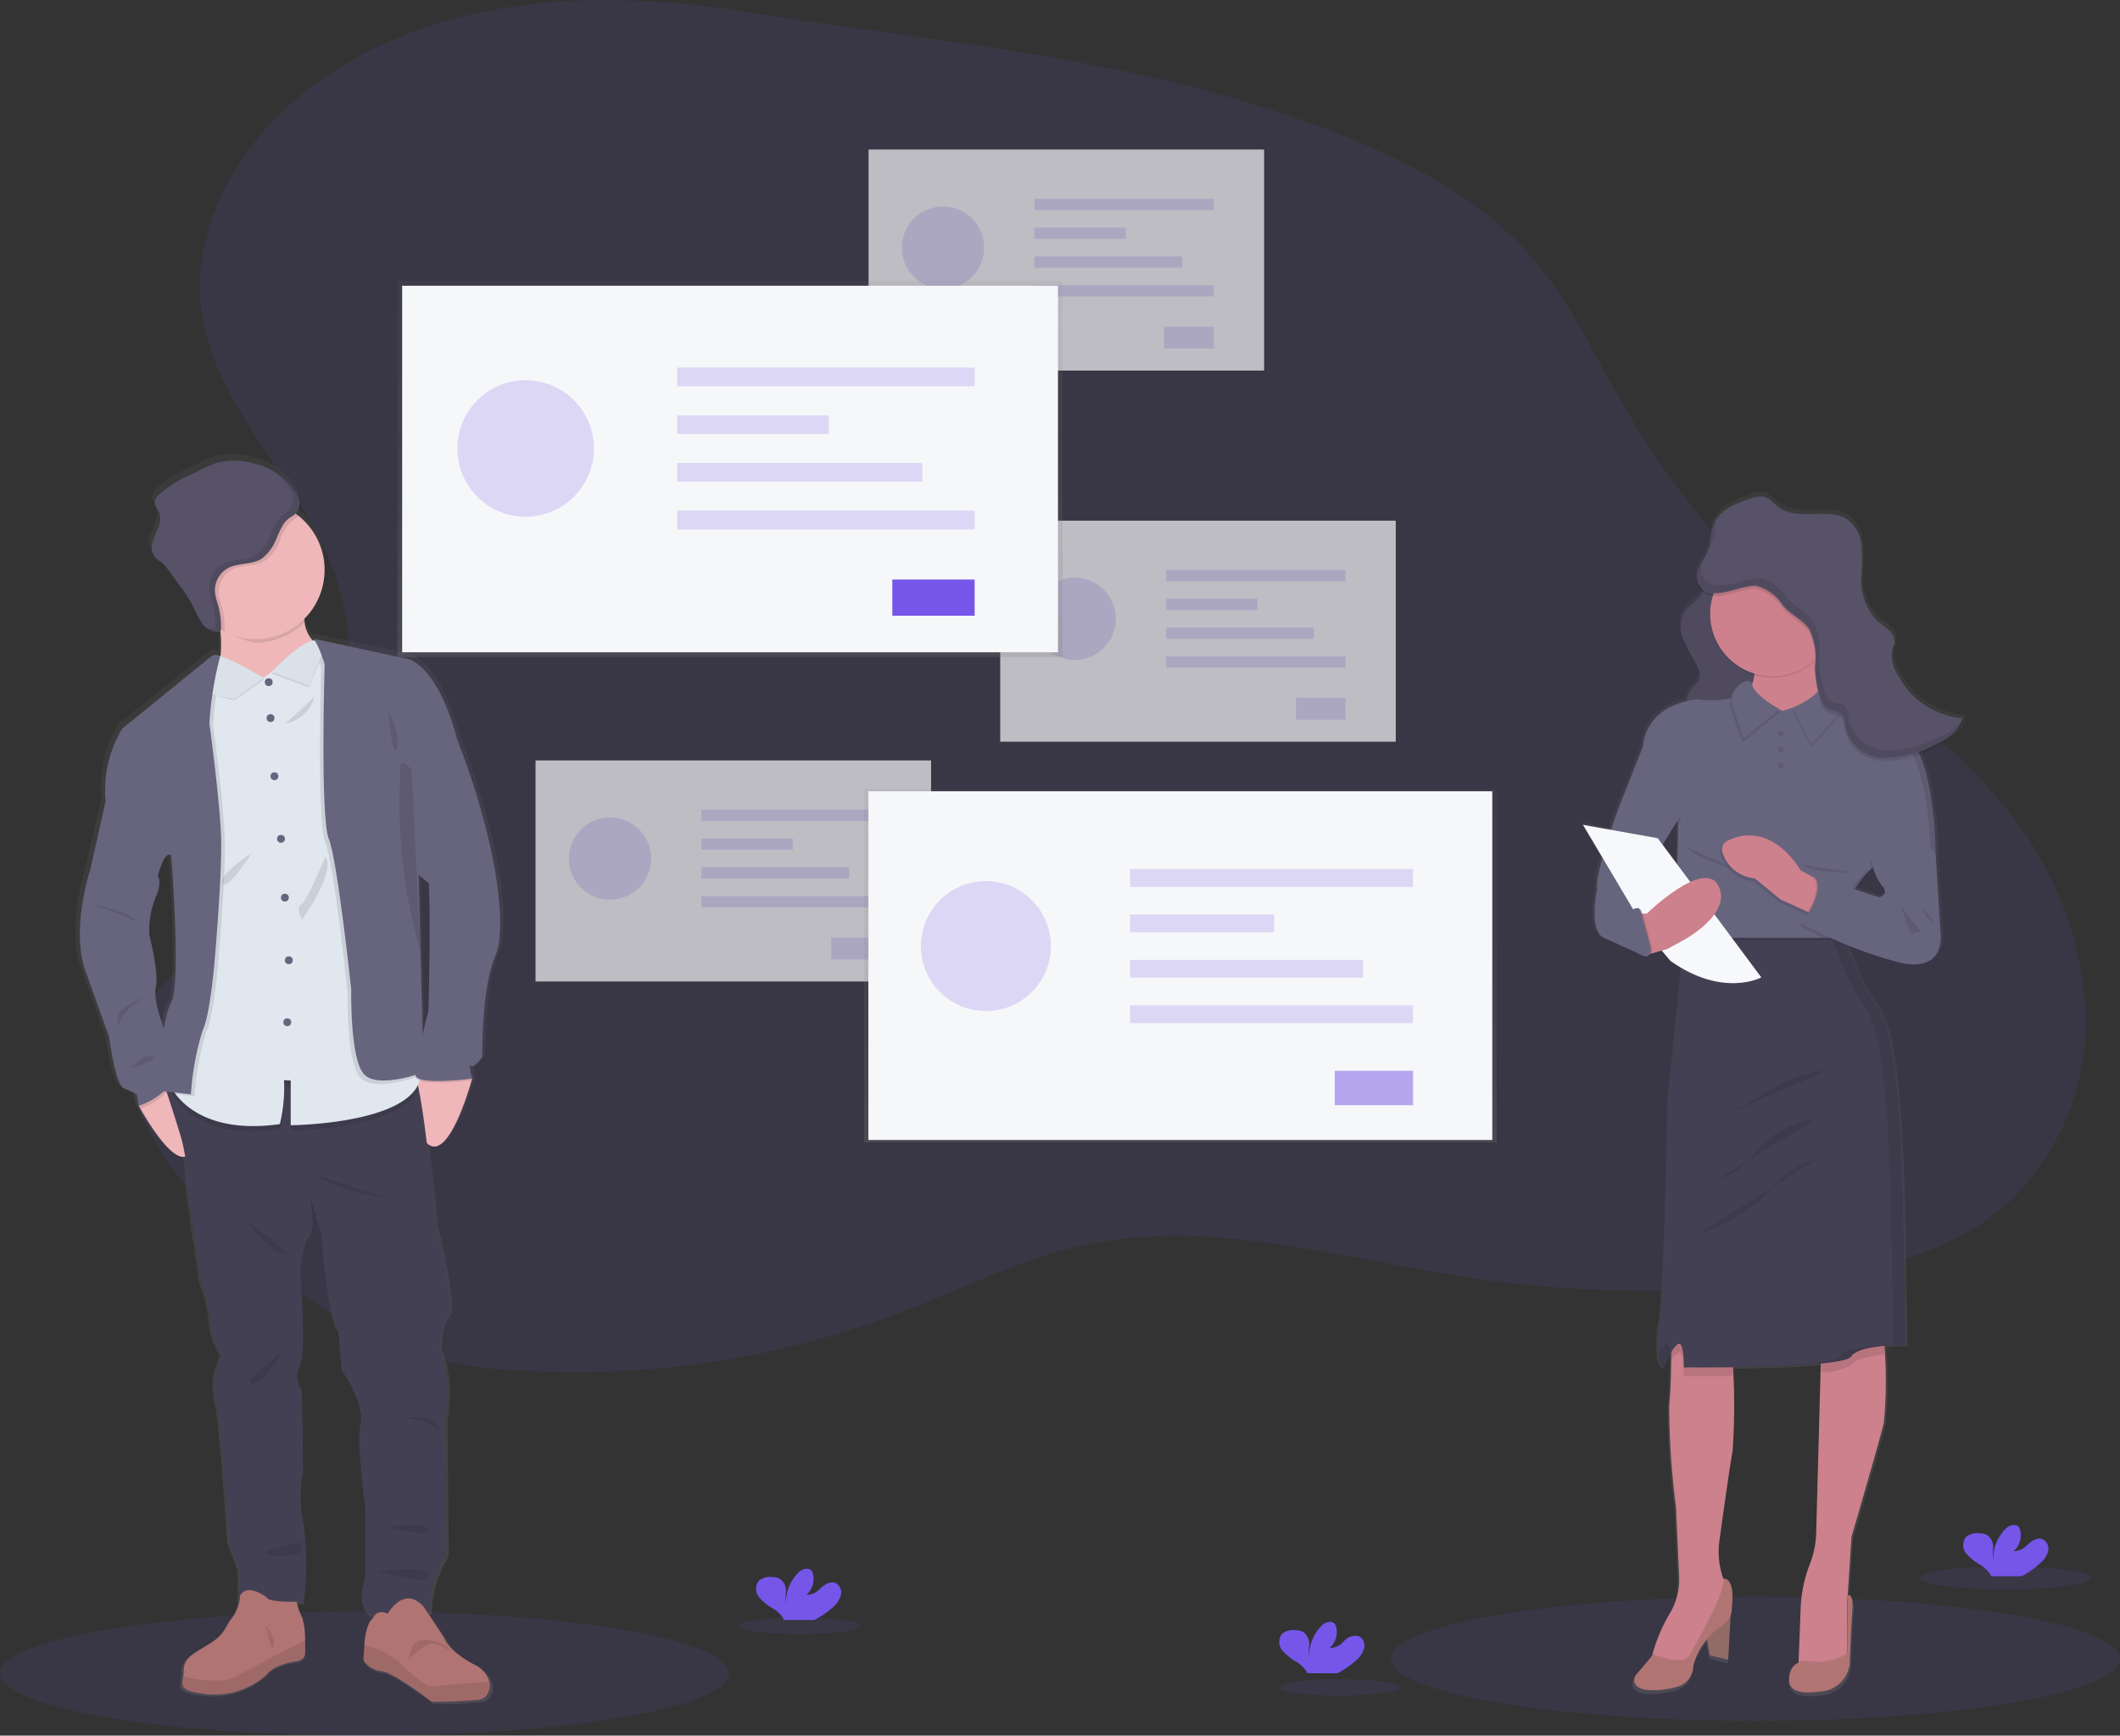 <svg xmlns="http://www.w3.org/2000/svg" xmlns:xlink="http://www.w3.org/1999/xlink" width="157.393" height="128.844" viewBox="0 0 157.393 128.844"><rect x="0" y="0" width="157.393" height="128.844" fill="#333333" stroke="none"/><defs><style>.a,.e{fill:#7556e8;}.a,.h,.n{opacity:0.1;}.b{opacity:0.7;}.c{fill:#f6f7f9;}.d{opacity:0.2;}.f{fill:url(#a);}.g{opacity:0.5;}.i{fill:url(#c);}.j{fill:url(#d);}.k{fill:#efb7b9;}.l{fill:#444053;}.m{fill:#b07473;}.o{fill:#e1e7ef;}.p{fill:#67647e;}.q{fill:#585268;}.r{opacity:0.03;}.s{fill:url(#e);}.t{fill:#a27772;}.u{fill:#cc818c;}.v{fill:#f6f8fb;}</style><linearGradient id="a" x1="0.5" y1="1" x2="0.5" gradientUnits="objectBoundingBox"><stop offset="0" stop-color="gray" stop-opacity="0.251"/><stop offset="0.54" stop-color="gray" stop-opacity="0.122"/><stop offset="1" stop-color="gray" stop-opacity="0.102"/></linearGradient><linearGradient id="c" x1="0.5" y1="1.228" x2="0.5" y2="0.201" xlink:href="#a"/><linearGradient id="d" x1="0.5" y1="1" x2="0.5" y2="0" xlink:href="#a"/><linearGradient id="e" x1="0.5" y1="1" x2="0.5" y2="0" xlink:href="#a"/></defs><g transform="translate(0 -0.017)"><ellipse class="a" cx="27.066" cy="4.612" rx="27.066" ry="4.612" transform="translate(0 119.637)"/><ellipse class="a" cx="27.066" cy="4.612" rx="27.066" ry="4.612" transform="translate(103.261 118.545)"/><path class="a" d="M184.016,31.165c-7.074.378-14.222,2.445-19.741,6.888-4.843,3.9-8.335,10.031-7.483,16.192,1.006,7.272,7.494,12.563,9.9,19.5,1.549,4.46,1.307,9.381.294,13.994a19.534,19.534,0,0,1-3.582,8.3c-3.471,4.238-9.735,6.284-11.44,11.489-1.855,5.661,2.819,11.212,7.209,15.238,3.5,3.213,7.176,6.41,11.592,8.171a32.045,32.045,0,0,0,10.208,1.936,68.081,68.081,0,0,0,28.142-4.5c4.292-1.665,8.444-3.777,12.936-4.781,9.573-2.141,19.423.946,29.125,2.391a87.109,87.109,0,0,0,25.093.074c5.238-.747,10.649-2.1,14.594-5.621a18.549,18.549,0,0,0,5.776-14.485,25.87,25.87,0,0,0-5.819-14.748c-4.306-5.442-10.245-9.315-15.412-13.953a66.64,66.64,0,0,1-13.259-16.39c-2.03-3.537-3.757-7.291-6.387-10.405-4.1-4.853-10.05-7.74-15.994-9.97-13.711-5.136-27.933-6.182-42.229-8.452A64.592,64.592,0,0,0,184.016,31.165Z" transform="translate(-141.816 -31.08)"/><g class="b" transform="translate(39.759 11.117)"><rect class="c" width="29.367" height="16.41" transform="translate(0 45.352)"/><g class="d" transform="translate(2.471 49.58)"><circle class="e" cx="3.057" cy="3.057" r="3.057"/></g><g class="d" transform="translate(12.313 49.014)"><rect class="e" width="13.321" height="0.838"/></g><g class="d" transform="translate(12.313 51.15)"><rect class="e" width="6.786" height="0.838" transform="translate(0 0)"/></g><g class="d" transform="translate(12.313 53.286)"><rect class="e" width="10.976" height="0.838" transform="translate(0 0)"/></g><g class="d" transform="translate(12.313 55.422)"><rect class="e" width="13.321" height="0.838" transform="translate(0 0)"/></g><g class="d" transform="translate(21.95 58.506)"><rect class="e" width="3.686" height="1.619"/></g><rect class="c" width="29.367" height="16.41" transform="translate(24.724)"/><g class="d" transform="translate(27.197 4.228)"><circle class="e" cx="3.057" cy="3.057" r="3.057"/></g><g class="d" transform="translate(37.039 3.662)"><rect class="e" width="13.321" height="0.838"/></g><g class="d" transform="translate(37.039 5.798)"><rect class="e" width="6.786" height="0.838"/></g><g class="d" transform="translate(37.039 7.934)"><rect class="e" width="10.976" height="0.838"/></g><g class="d" transform="translate(37.039 10.071)"><rect class="e" width="13.321" height="0.838"/></g><g class="d" transform="translate(46.673 13.153)"><rect class="e" width="3.686" height="1.619"/></g><rect class="c" width="29.367" height="16.41" transform="translate(34.498 27.552)"/><g class="d" transform="translate(36.97 31.781)"><circle class="e" cx="3.057" cy="3.057" r="3.057"/></g><g class="d" transform="translate(46.813 31.215)"><rect class="e" width="13.321" height="0.838"/></g><g class="d" transform="translate(46.813 33.351)"><rect class="e" width="6.786" height="0.838"/></g><g class="d" transform="translate(46.813 35.487)"><rect class="e" width="10.976" height="0.838"/></g><g class="d" transform="translate(46.813 37.623)"><rect class="e" width="13.321" height="0.838"/></g><g class="d" transform="translate(56.448 40.707)"><rect class="e" width="3.686" height="1.619" transform="translate(0 0)"/></g></g><rect class="f" width="49.382" height="27.903" transform="translate(29.508 20.884)"/><rect class="c" width="48.688" height="27.209" transform="translate(29.857 21.23)"/><g class="d" transform="translate(33.954 28.241)"><circle class="e" cx="5.069" cy="5.069" r="5.069"/></g><g class="d" transform="translate(50.275 27.302)"><rect class="e" width="22.086" height="1.389"/></g><g class="d" transform="translate(50.275 30.845)"><rect class="e" width="11.251" height="1.389"/></g><g class="d" transform="translate(50.275 34.386)"><rect class="e" width="18.197" height="1.389"/></g><g class="d" transform="translate(50.275 37.928)"><rect class="e" width="22.086" height="1.389"/></g><rect class="e" width="6.111" height="2.685" transform="translate(66.249 43.04)"/><rect class="f" width="46.969" height="26.246" transform="translate(64.146 58.578)"/><rect class="c" width="46.32" height="25.885" transform="translate(64.471 58.758)"/><g class="d" transform="translate(68.369 65.428)"><circle class="e" cx="4.823" cy="4.823" r="4.823"/></g><g class="d" transform="translate(83.895 64.534)"><rect class="e" width="21.012" height="1.321"/></g><g class="d" transform="translate(83.895 67.905)"><rect class="e" width="10.703" height="1.321"/></g><g class="d" transform="translate(83.895 71.275)"><rect class="e" width="17.311" height="1.321"/></g><g class="d" transform="translate(83.895 74.644)"><rect class="e" width="21.012" height="1.321"/></g><g class="g" transform="translate(99.092 79.507)"><rect class="e" width="5.815" height="2.554"/></g><g class="h" transform="translate(12.743 44.289)"><path class="i" d="M171.13,318.987l.114.025A.154.154,0,0,0,171.13,318.987Z" transform="translate(-171.13 -318.985)"/></g><path class="j" d="M155.572,278.67a55.391,55.391,0,0,0-2.413-7.606h0c-.037-.154-.077-.317-.123-.474-1.472-5.058-3.508-5.505-3.508-5.505l-7.294-1.555a.544.544,0,0,1,.154.145l-.115.018a2.856,2.856,0,0,1-.64-1.384c-.014-.075-.026-.154-.035-.234a5.129,5.129,0,0,0-.418-7.714c-.075-.06-.154-.117-.234-.174a1.164,1.164,0,0,0,.1-1.384,4.811,4.811,0,0,0-3.11-2.318,5.268,5.268,0,0,0-3.017-.065,11.041,11.041,0,0,0-1.579.732,9.024,9.024,0,0,0-2.768,1.662.813.813,0,0,0-.277.667,1.8,1.8,0,0,0,.275.486,1.479,1.479,0,0,1,.014,1.215c-.14.4-.352.769-.452,1.169a1.22,1.22,0,0,0,.245,1.172,5.293,5.293,0,0,0,.461.323,2.347,2.347,0,0,1,.435.487l.864,1.167a11.925,11.925,0,0,1,1.076,1.644,7.843,7.843,0,0,0,.669,1.255,1.971,1.971,0,0,0,.288.308c-.028-.011-.057-.02-.085-.032a1.309,1.309,0,0,0,.966.371h.043a.263.263,0,0,0,.177-.072v.154c.015.561.014,1.158-.026,1.718l-.068-.034a.586.586,0,0,0-.629.066l-6.719,5.382a8.856,8.856,0,0,0-1.256,5.444l-1.176,5.17s-1.472,4.387-.34,7.52,1.788,4.921,1.788,4.921.452,3.559,1.132,3.845.973.449.973.449l.135.85h0s.045.082.125.223c.5.86,2.327,3.9,3.392,3.572a13.814,13.814,0,0,1,.174,2.493l1.052,7.074a10.432,10.432,0,0,1,.691,2.931,5.571,5.571,0,0,0,.86,2.441,4.666,4.666,0,0,0-.452,3.289c.431,1.881.973,10.563.973,10.563l.792,2.1-.023,2.461a2.359,2.359,0,0,1-.486,1.092c-.511.554-.477,1.193-1.692,1.948s-2,1.04-2,2.047a2.657,2.657,0,0,1-.037.415c-.114.737-.334,1.133,1.922,1.349a5.94,5.94,0,0,0,4.414-1.478s.389-.706,2.224-.99c0,0,.626-.034.661-.589.012-.191.009-.557-.008-.96a5.923,5.923,0,0,0-.2-1.709,3.736,3.736,0,0,1-.411-1.107h.511a22.139,22.139,0,0,0,0-5.865,9.408,9.408,0,0,1-.045-3.938l-.091-6.087a1.663,1.663,0,0,1-.138-1.835c.5-1.184,0-7.049,0-7.049s.183-2.1.7-2.6.026-3.083,0-3.219l.923,3.106s.408,6.178,1.269,7.3l.249,2.8s1.765,2.574,1.426,3.963.363,6.4.363,6.4v5.126s-.794,2.059.317,2.8l.478-.018c-.163.154-.28.368-.461.557a4.243,4.243,0,0,0-.4,1.762c-.057.6-.075,1.124-.075,1.124a1.859,1.859,0,0,0,1.358.806c.883.051,3.8,2.284,3.8,2.284a35.27,35.27,0,0,0,3.634-.154l.045-.011a.986.986,0,0,0,.563-.461,1.175,1.175,0,0,0,.137-.846,2.121,2.121,0,0,0-1.219-1.336c-1.936-1.023-2.224-1.979-2.224-1.979l-1.269-1.9h.181a8.123,8.123,0,0,1,1.267-4.275l-.089-9.959s.564-3.425-.408-5.282c0,0-.08-1.97.571-2.574s-.866-6.714-.866-6.714-.308-3.279-.683-6.271h0c1.527,1.449,3.113-3.769,3.383-4.7h.04s-.008-.025-.018-.068a.065.065,0,0,1,.018-.066h0c0-.008-.338-1.207-.091-.963s.861-.67.861-.67-.091-4.992.973-7.508S155.572,278.67,155.572,278.67Zm-4.55,3.176.008-.014c.154,3.048-.031,9.552-.031,9.552s-.209.833-.434,1.815l-.161-6.179h0l-.154-5.819Zm-19.489-2.1s.769,9.624,0,11.011a7.18,7.18,0,0,0-.555,1.9,7.018,7.018,0,0,1-.6-3.065c.249-1.077-.5-3.9-.5-3.961a6.66,6.66,0,0,1,.475-2.72c.543-1.153.181-1.645.181-1.645S130.99,279.387,131.533,279.745Z" transform="translate(-119.036 -216.513)"/><path class="k" d="M159.336,556.808c-.669,2.947-3.336-1.51-3.943-2.579l-.123-.222.289-1.355,1.529-.623a4.226,4.226,0,0,1,.683.446A4.108,4.108,0,0,1,159.336,556.808Z" transform="translate(-144.966 -471.902)"/><path class="k" d="M292.033,547.585l-.017.066a.4.4,0,0,1-.022.072c-.261.923-1.816,6.1-3.317,4.661-1.642-1.578-.844-5.2-.844-5.2h.015l3.456-.354.684.7h0Z" transform="translate(-256.979 -467.502)"/><path class="l" d="M186.957,575.336l.088,9.885a8.149,8.149,0,0,0-1.244,4.244l-4.46.177c-1.089-.732-.308-2.776-.308-2.776v-5.089s-.7-4.973-.364-6.357-1.4-3.932-1.4-3.932l-.243-2.776c-.846-1.11-1.246-7.243-1.246-7.243l-.909-3.076c.023.134.5,2.719,0,3.194s-.689,2.577-.689,2.577.489,5.821,0,7a1.731,1.731,0,0,0,.132,1.845l.091,6.042a9.452,9.452,0,0,0,.043,3.911,22.235,22.235,0,0,1,0,5.821h-4.8l.022-2.461-.777-2.088s-.534-8.62-.955-10.485a4.681,4.681,0,0,1,.443-3.266,5.559,5.559,0,0,1-.843-2.422,10.418,10.418,0,0,0-.678-2.91l-1.033-7.02a13.617,13.617,0,0,0-.511-4c-.6-2-1.489-4.621-1.489-4.621l1,.089,5.063.451s12.3-.827,12.858-.14a2.3,2.3,0,0,1,.234.717c.552,2.484,1.283,10.259,1.283,10.259s1.489,6.065.849,6.665-.56,2.554-.56,2.554C187.512,571.938,186.957,575.336,186.957,575.336Z" transform="translate(-153.903 -469.77)"/><path class="m" d="M185.43,803.413c-.035.551-.651.584-.651.584-1.8.283-2.181.984-2.181.984a5.817,5.817,0,0,1-4.329,1.473c-2.213-.212-2-.615-1.885-1.338a2.615,2.615,0,0,0,.035-.412c0-1,.769-1.284,1.967-2.033s1.166-1.384,1.665-1.933a3.051,3.051,0,0,0,.551-1.615c.566-.984,2,.154,2,.154.066.349,2.2.307,2.2.307a4.744,4.744,0,0,0,.428,1.2,5.938,5.938,0,0,1,.2,1.692C185.439,802.861,185.441,803.226,185.43,803.413Z" transform="translate(-162.779 -680.658)"/><path class="n" d="M185.43,823.956c-.035.551-.651.584-.651.584-1.8.283-2.181.984-2.181.984A5.817,5.817,0,0,1,178.27,827c-2.213-.212-2-.615-1.885-1.338.989.246,2.88.588,3.985-.012,1.538-.834,2.634-1.416,2.634-1.416L185.422,823C185.439,823.4,185.441,823.769,185.43,823.956Z" transform="translate(-162.779 -701.201)"/><path class="m" d="M272.959,809.751a.966.966,0,0,1-.554.461.219.219,0,0,1-.043.011,33.994,33.994,0,0,1-3.566.154s-2.871-2.224-3.732-2.274a1.84,1.84,0,0,1-1.333-.8s.017-.517.072-1.116a4.261,4.261,0,0,1,.394-1.75c.384-.4.461-.949,1.333-.6,0,0,1.23-2.17,2.682-.494l1.5,2.277s.283.949,2.184,1.965a2.085,2.085,0,0,1,1.195,1.326A1.173,1.173,0,0,1,272.959,809.751Z" transform="translate(-236.747 -684.029)"/><path class="n" d="M272.959,828.895c-.169.143-.358.3-.554.461a.228.228,0,0,1-.043.011,34.008,34.008,0,0,1-3.566.154s-2.871-2.224-3.732-2.274a1.84,1.84,0,0,1-1.333-.8s.017-.517.072-1.116a6.238,6.238,0,0,1,2.577,1.23,10.75,10.75,0,0,0,2.218,1.832s3.111-.3,4.494-.34A1.173,1.173,0,0,1,272.959,828.895Z" transform="translate(-236.747 -703.173)"/><path class="k" d="M199.329,315.687l-4.1,4.332s-4.966-.366-4.1-1.833a8.231,8.231,0,0,0,.472-3.669c-.037-1.312-.172-2.428-.172-2.428s6.965-3.466,6.431-.234a5.362,5.362,0,0,0-.02,1.845A2.427,2.427,0,0,0,199.329,315.687Z" transform="translate(-175.226 -267.495)"/><path class="n" d="M200.061,311.855a5.362,5.362,0,0,0-.02,1.845,5.112,5.112,0,0,1-3.645,1.521A6.148,6.148,0,0,1,193.675,314c-.037-1.312-.045-1.91-.045-1.91S200.595,308.622,200.061,311.855Z" transform="translate(-177.427 -267.495)"/><path class="k" d="M188.5,277.983a5.133,5.133,0,1,1-1.932-4.011A5.133,5.133,0,0,1,188.5,277.983Z" transform="translate(-164.402 -235.657)"/><path class="n" d="M189.225,551.037c-1.278,3.042-9.5,3.1-9.5,3.1v-3.316l-.5-.032a11.351,11.351,0,0,1-.308,3.265c-6.5.923-8.08-2.782-8.08-2.782l.225-1.267,5.063.451s12.3-.827,12.858-.14a2.3,2.3,0,0,1,.24.717Z" transform="translate(-158.142 -470.193)"/><path class="o" d="M179.726,376.35v-3.317l-.5-.031a11.351,11.351,0,0,1-.308,3.265c-4.889.689-7-1.23-7.74-2.23a3.023,3.023,0,0,1-.34-.554l1.982-11.163.461-16.429L174,343.01l.166-1.384v-.015l.017.008.5.217,3.026,1.307,3.456-2.594.051-.038.171-.129.285.229.706.566,2.267,14.631s3.931,11.266,4.66,15.814c.029.181.054.351.072.509C189.857,376.273,179.726,376.35,179.726,376.35Z" transform="translate(-158.142 -292.8)"/><circle class="p" cx="0.292" cy="0.292" r="0.292" transform="translate(19.658 50.366)"/><circle class="p" cx="0.292" cy="0.292" r="0.292" transform="translate(19.794 53.031)"/><circle class="p" cx="0.292" cy="0.292" r="0.292" transform="translate(20.084 57.348)"/><circle class="p" cx="0.292" cy="0.292" r="0.292" transform="translate(20.569 61.995)"/><circle class="p" cx="0.292" cy="0.292" r="0.292" transform="translate(20.859 66.361)"/><circle class="p" cx="0.292" cy="0.292" r="0.292" transform="translate(21.151 71.01)"/><circle class="p" cx="0.292" cy="0.292" r="0.292" transform="translate(21.035 75.61)"/><path class="n" d="M174.464,370.477s-.326,4.275-.923,5.518a20.419,20.419,0,0,0-.867,4.732l-1.384-.154a3.022,3.022,0,0,1-.34-.554l1.982-11.163.461-16.429.715-2.882.166-1.384a.041.041,0,0,1,.018-.008.561.561,0,0,1,.5.008l.068.034c-.02.057-.04.115-.058.175a26.8,26.8,0,0,0-.744,4.833s.778,5.732.866,8.4S174.464,370.477,174.464,370.477Z" transform="translate(-158.235 -299.334)"/><path class="n" d="M157.771,552.476a.937.937,0,0,1-.052.1,5,5,0,0,1-2.325,1.65l-.123-.222.289-1.355,1.529-.623A4.226,4.226,0,0,1,157.771,552.476Z" transform="translate(-144.966 -471.902)"/><path class="p" d="M130,413.06l-1.266.76-1.156,5.132s-1.444,4.355-.332,7.465S129,431.3,129,431.3s.444,3.537,1.11,3.822.957.444.957.444l.132.844a5.3,5.3,0,0,0,2.448-1.692c.64-1.077-.471-3.769-.471-3.769s-.955-2.288-.71-3.354-.489-3.866-.489-3.932a6.736,6.736,0,0,1,.461-2.7c.527-1.144.178-1.632.178-1.632l-.334-3.266Z" transform="translate(-120.896 -354.303)"/><path class="n" d="M245.721,373.242s-3.354,1.267-4.421.154-.955-6.305-.955-6.305-1.021-9.6-1.667-11.174-.308-12.953-.308-12.953a7.1,7.1,0,0,0-.81-1.858.38.38,0,0,0-.08-.066l.131.028.461.1.706.566,2.267,14.631s3.931,11.266,4.66,15.814Z" transform="translate(-214.534 -293.359)"/><path class="n" d="M293.074,547.693h-.038c-.421.054-4.152.5-4.166-.271a2.39,2.39,0,0,1,.015-.269l3.456-.354.684.7h0c.012.046.023.086.032.117Z" transform="translate(-258.021 -467.476)"/><path class="p" d="M289.5,379.63l2.453,1.278a55.4,55.4,0,0,1,2.368,7.551s1.51,6.07.461,8.566-.955,7.452-.955,7.452-.6.91-.844.666.089.955.089.955-4.188.557-4.208-.268a42.261,42.261,0,0,1,.961-4.755s.266-9.353-.112-10.819S289.5,379.63,289.5,379.63Z" transform="translate(-258.019 -326.014)"/><path class="n" d="M234.434,444.41s-1.384,3.376-1.822,3.6.089,1.11.089,1.11S235.213,445.61,234.434,444.41Z" transform="translate(-210.267 -380.832)"/><path class="n" d="M228.247,367.39c.015-.065-1.646,1.629-2.088,1.881S227.773,369.257,228.247,367.39Z" transform="translate(-204.901 -315.655)"/><path class="n" d="M197.725,442.67s-2.533,1.639-2.2,2.285S197.725,442.67,197.725,442.67Z" transform="translate(-179.005 -379.36)"/><path class="n" d="M239.93,598.12a13.635,13.635,0,0,0,5.51,1.733Z" transform="translate(-216.607 -510.904)"/><path class="n" d="M206.27,619.79s2,2.51,2.911,2.577S206.27,619.79,206.27,619.79Z" transform="translate(-188.123 -529.242)"/><path class="n" d="M211.193,683.79c-.089.045-1.133,2.265-2.2,2.333S211.193,683.79,211.193,683.79Z" transform="translate(-190.247 -583.399)"/><path class="n" d="M284.72,715.061s1.981-.443,2.421.978C287.141,716.039,287.008,715.594,284.72,715.061Z" transform="translate(-254.509 -609.806)"/><path class="n" d="M276.05,767.349s2.4-.489,2.91.178S276.05,767.349,276.05,767.349Z" transform="translate(-247.172 -653.962)"/><path class="n" d="M218.961,775.67c0,.022-2.444.489-2.347.8s2.605.266,2.694-.223a.461.461,0,0,0-.348-.577Z" transform="translate(-196.875 -661.15)"/><path class="n" d="M270.85,788.615s4.014-.489,3.762.355S270.85,788.615,270.85,788.615Z" transform="translate(-242.772 -671.985)"/><path class="n" d="M134.18,467.81c.023.066,2.644.421,3,1.266a22.808,22.808,0,0,0-2.976-1.2" transform="translate(-127.12 -400.634)"/><path class="n" d="M146.981,512.45s-2.178.689-2.024,1.733S144.737,513.7,146.981,512.45Z" transform="translate(-136.233 -438.409)"/><path class="n" d="M151.56,541.8s.794-1.089,1.549-.889S151.56,541.8,151.56,541.8Z" transform="translate(-141.827 -462.476)"/><path class="n" d="M186.567,273.938a1.27,1.27,0,0,1-.255.191,2.918,2.918,0,0,0-1.1,1.579,3.319,3.319,0,0,1-1.144,1.562c-.723.435-1.676.275-2.428.657a1.893,1.893,0,0,0-1.006,1.858,5.464,5.464,0,0,0,.215.85,6.138,6.138,0,0,1,.229,1.845.238.238,0,0,1,0,.057,5.133,5.133,0,1,1,5.5-8.6Z" transform="translate(-164.398 -235.622)"/><path class="q" d="M172.372,256.007a4.762,4.762,0,0,0-3.051-2.307,5.118,5.118,0,0,0-2.962-.063,10.072,10.072,0,0,0-1.55.726,8.764,8.764,0,0,0-2.714,1.652.811.811,0,0,0-.271.663,1.8,1.8,0,0,0,.269.481,1.47,1.47,0,0,1,.014,1.206,12.089,12.089,0,0,0-.443,1.161,1.217,1.217,0,0,0,.238,1.163,5.393,5.393,0,0,0,.449.32,2.42,2.42,0,0,1,.426.484l.847,1.158a11.685,11.685,0,0,1,1.061,1.633,8.058,8.058,0,0,0,.657,1.244,1.417,1.417,0,0,0,1.19.635.226.226,0,0,0,.188-.089.235.235,0,0,0,.025-.118,6.053,6.053,0,0,0-.229-1.845,5.466,5.466,0,0,1-.215-.85,1.9,1.9,0,0,1,1.006-1.858c.754-.38,1.707-.22,2.43-.655a3.362,3.362,0,0,0,1.144-1.564c.308-.651.472-1.213,1.1-1.579A1.1,1.1,0,0,0,172.372,256.007Z" transform="translate(-150.336 -219.235)"/><path class="n" d="M216.61,815.58s.781,1,.581,1.566S216.61,815.58,216.61,815.58Z" transform="translate(-196.873 -694.922)"/><path class="n" d="M285.68,824.286s.174-1.341.873-1.353a2.35,2.35,0,0,1,1.267.132c.534.2,1.033.524.875.574s-.923-.769-1.692-.352A5.6,5.6,0,0,0,285.68,824.286Z" transform="translate(-255.321 -701.13)"/><path class="n" d="M190.075,351.639l2.19-1.538s-3.216-1.9-3.6-1.633-.646,2.667-.646,2.667Z" transform="translate(-172.68 -299.623)"/><path class="o" d="M190.065,350.787l2.2-1.575s-3.216-1.9-3.6-1.633-.646,2.8-.646,2.8Z" transform="translate(-172.68 -298.871)"/><path class="r" d="M190.065,350.787l2.2-1.575s-3.216-1.9-3.6-1.633-.646,2.8-.646,2.8Z" transform="translate(-172.68 -298.871)"/><path class="p" d="M147.667,347.313l-.066-.034a.568.568,0,0,0-.615.065l-6.594,5.35a8.838,8.838,0,0,0-1.23,5.4l3.888,5.51s.444-1.867.978-1.512c0,0,.755,9.553,0,10.931s-1.089,6.531-1.089,6.531l2.554.289a20.24,20.24,0,0,1,.866-4.732c.6-1.244.923-5.519.923-5.519s.54-6.211.451-8.879-.866-8.4-.866-8.4A25.392,25.392,0,0,1,147.667,347.313Z" transform="translate(-131.319 -298.586)"/><path class="n" d="M222.219,344.423l-2.739-1.015s3.489-3.82,3.923-1.7Z" transform="translate(-199.302 -293.381)"/><path class="o" d="M222.219,343.534l-2.739-1.013s3.489-3.822,3.923-1.7Z" transform="translate(-199.302 -292.629)"/><path class="r" d="M222.219,343.534l-2.739-1.013s3.489-3.822,3.923-1.7Z" transform="translate(-199.302 -292.629)"/><path class="n" d="M236.72,340.876a.154.154,0,0,1,.112.023Z" transform="translate(-213.891 -293.219)"/><path class="p" d="M238.45,339.135l7.271,1.569s2,.444,3.443,5.464-1.978,11.172-1.978,11.172l-.755-.641.378,14.663s-3.356,1.266-4.421.154-.957-6.305-.957-6.305-1.021-9.6-1.667-11.182-.308-12.953-.308-12.953S238.856,339.047,238.45,339.135Z" transform="translate(-215.355 -291.744)"/><path class="n" d="M281.153,399.537a41.513,41.513,0,0,0,.223,7.909,43.084,43.084,0,0,0,1.259,6.087L281.976,400S281.464,399.244,281.153,399.537Z" transform="translate(-251.41 -342.803)"/><path class="n" d="M275.9,375.06c.178.111.957,1.955.6,2.711S275.9,375.06,275.9,375.06Z" transform="translate(-247.046 -322.147)"/><path class="n" d="M193.936,260.893a4,4,0,0,0-1.6-1.673,3.794,3.794,0,0,1,1.2,1.407,1.126,1.126,0,0,1-.389,1.6,2.975,2.975,0,0,0-1.1,1.579,3.322,3.322,0,0,1-1.146,1.562c-.723.437-1.675.277-2.428.655a1.9,1.9,0,0,0-1.006,1.859,5.3,5.3,0,0,0,.215.85,6.04,6.04,0,0,1,.228,1.845.237.237,0,0,1-.023.118.226.226,0,0,1-.188.089,1.076,1.076,0,0,1-.547-.1,1.275,1.275,0,0,0,.947.368.226.226,0,0,0,.188-.089.252.252,0,0,0,.025-.118A6.1,6.1,0,0,0,188.08,269a5.3,5.3,0,0,1-.215-.85,1.9,1.9,0,0,1,1.006-1.858c.754-.38,1.705-.22,2.428-.655a3.364,3.364,0,0,0,1.146-1.564c.308-.651.471-1.213,1.1-1.579A1.109,1.109,0,0,0,193.936,260.893Z" transform="translate(-171.944 -224.122)"/><ellipse class="a" cx="6.305" cy="0.866" rx="6.305" ry="0.866" transform="translate(142.593 116.29)"/><ellipse class="a" cx="4.481" cy="0.615" rx="4.481" ry="0.615" transform="translate(94.989 124.665)"/><ellipse class="a" cx="4.481" cy="0.615" rx="4.481" ry="0.615" transform="translate(54.892 120.106)"/><path class="e" d="M458.933,791.21a1.79,1.79,0,0,0,.589-.89.79.79,0,0,0-.412-.906c-.378-.145-.783.118-1.089.383a1.453,1.453,0,0,1-1.058.51,1.614,1.614,0,0,0,.5-1.508.648.648,0,0,0-.138-.308c-.211-.224-.592-.128-.843.049a3.136,3.136,0,0,0-1.027,2.625,5.036,5.036,0,0,1-.015-1.076,1.108,1.108,0,0,0-.406-.957,1.23,1.23,0,0,0-.615-.154,1.277,1.277,0,0,0-1,.286.991.991,0,0,0,.038,1.23,3.918,3.918,0,0,0,1.041.834,2.306,2.306,0,0,1,.743.709.636.636,0,0,1,.055.128h2.255a6.343,6.343,0,0,0,1.389-.955Z" transform="translate(-397.092 -671.888)"/><path class="e" d="M1041.689,770.109a1.8,1.8,0,0,0,.6-.891.794.794,0,0,0-.412-.906c-.378-.145-.783.118-1.089.383a1.453,1.453,0,0,1-1.059.51,1.607,1.607,0,0,0,.5-1.509.615.615,0,0,0-.138-.308c-.209-.224-.59-.128-.841.049a3.136,3.136,0,0,0-1.027,2.625,4.948,4.948,0,0,1-.015-1.076,1.111,1.111,0,0,0-.406-.957,1.232,1.232,0,0,0-.615-.154,1.281,1.281,0,0,0-1.006.286.989.989,0,0,0,.04,1.23,3.94,3.94,0,0,0,1.041.834,2.306,2.306,0,0,1,.743.709.725.725,0,0,1,.055.128h2.253A6.32,6.32,0,0,0,1041.689,770.109Z" transform="translate(-890.234 -654.033)"/><path class="e" d="M711.534,816.859a1.8,1.8,0,0,0,.591-.89.8.8,0,0,0-.412-.906,1.155,1.155,0,0,0-1.089.383,1.454,1.454,0,0,1-1.06.51,1.61,1.61,0,0,0,.5-1.509.633.633,0,0,0-.138-.307c-.211-.225-.591-.128-.843.049a3.139,3.139,0,0,0-1.027,2.627,4.937,4.937,0,0,1-.014-1.076,1.108,1.108,0,0,0-.406-.957,1.243,1.243,0,0,0-.615-.154,1.286,1.286,0,0,0-1.006.286.989.989,0,0,0,.04,1.23,4.023,4.023,0,0,0,1.039.833,2.307,2.307,0,0,1,.751.72.778.778,0,0,1,.055.126h2.251A6.258,6.258,0,0,0,711.534,816.859Z" transform="translate(-610.847 -693.594)"/><path class="s" d="M879.836,285.034a6.018,6.018,0,0,1-4.807-3.2,3.229,3.229,0,0,1-.486-1.372,1.617,1.617,0,0,1,.055-.329,3.231,3.231,0,0,0,.154-.5.843.843,0,0,0,0-.206v-.009a1.206,1.206,0,0,0-.443-.987c-.274-.257-.607-.443-.889-.69a4.163,4.163,0,0,1-1.147-3.145v-.062c.009-.5.049-1,.045-1.495a6.247,6.247,0,0,0-.037-.847,2.789,2.789,0,0,0-.9-1.87c-1.444-1.17-3.872.048-5.365-1.06-.364-.269-.658-.671-1.1-.769a1.864,1.864,0,0,0-1,.135c-1.1.363-2.328.841-2.759,1.911-.246.615-.177,1.306-.4,1.924a11.054,11.054,0,0,1-.629,1.163,1.82,1.82,0,0,0-.235.97,1.118,1.118,0,0,0,.072.517,1.3,1.3,0,0,0,.357.509,1.687,1.687,0,0,1-.215.341c-.281.344-.714.591-1.006.923a2.19,2.19,0,0,0-.254,2.219c.268.738.747,1.41,1.077,2.128a1.151,1.151,0,0,1,.109.972,2.73,2.73,0,0,1-.486.564,1.778,1.778,0,0,0-.44.987c-3.3.752-3.3,3.4-3.3,3.4h0l-1.778,4.481s-.285.754-.615,1.749L851.3,293l1.455,2.451a7.684,7.684,0,0,0-.409,2.388s-.654,3.076.509,3.612l2.568,1.155a1.416,1.416,0,0,0,.355.154l.1.046a.272.272,0,0,0,.24,0h.042a.326.326,0,0,0,.154-.022.277.277,0,0,0,.128-.14.058.058,0,0,0,0-.014l.769-.223.652.769c.294.206.581.386.863.547l-1,10.027s-.163,13.327-.653,16.361a8.435,8.435,0,0,0-.115,2.411l-.018.034c.121.857.437,1.026.437,1.026v-.012l.018.012a8.7,8.7,0,0,1,.528-1.13v.218c-.009,1.132-.045,2.714-.154,3.743a58.419,58.419,0,0,0,.509,7.548l.245,5.275a4.878,4.878,0,0,1-.6,2.568A12.138,12.138,0,0,0,856.538,355a.88.88,0,0,0,0,.108h0l-1.286,1.5s-.492.758.615,1.064a5.908,5.908,0,0,0,2.448-.2,1.636,1.636,0,0,0,1.27-1.592,5.629,5.629,0,0,1,1.049-1.988l.208,1.213,1.384.343.177-3.326a1.456,1.456,0,0,0,.1-.587h0c.272-2.365-.641-2.153-.641-2.153a.154.154,0,0,1,.045.083c-.015-.026-.031-.054-.045-.082h0a5.918,5.918,0,0,1-.286-2.922s.727-5.272.983-6.663a48.406,48.406,0,0,0,.046-6.007,1.93,1.93,0,0,0-.008-.217c2.142-.028,4.767-.1,6.613-.28v.218l-.341,12.457a6.849,6.849,0,0,1-.475,2.316c0,.014-.012.028-.017.042a10.1,10.1,0,0,0-.689,3.259l-.154,3.958v.109h0c-.275.106-.709.412-.721,1.3-.018,1.3,2.271.866,2.271.866a2.326,2.326,0,0,0,2.307-2.384s.074-2.185.182-3.648-.345-1.14-.345-1.14l-.034,4.152v-3.614l.035-.529v-.015h0l.008-.112.285-4.291s2.108-7.151,2.436-8.523a32.169,32.169,0,0,0,.058-5.536,1.625,1.625,0,0,0-.009-.215c.652-.058,1.23-.065,1.462-.065h.106s-.109-11.485-.381-15.818-.709-8.289-1.8-9.481a19.814,19.814,0,0,1-2.2-4.59,23.093,23.093,0,0,0,4.037,1.323c3.454.723,2.982-2.276,2.982-2.276l-.351-5.67h.023a28.814,28.814,0,0,0-.381-4.434,13.157,13.157,0,0,0-.889-3.229c.375-.143.744-.308,1.107-.461.938-.414,2-1,2.131-2.013H879.8A1.412,1.412,0,0,0,879.836,285.034Zm-21.41,8.2h0c.009.586-.014,1.6-.048,2.725l-1.1-1.464,1.1-1.784ZM873.122,296.207Zm.461,2.214-1.827-.587a8.243,8.243,0,0,1,1.129-1.4l.154-.154-.057.012.089-.08.052-.012-.085.08.1-.02a3.123,3.123,0,0,0,.623,1.252c.652.726-.185.906-.185.906Z" transform="translate(-733.958 -231.94)"/><path class="t" d="M825.455,774.95,825.24,779l-1.363-.34-.288-1.685Z" transform="translate(-696.935 -655.761)"/><path class="n" d="M825.455,774.95,825.24,779l-1.363-.34-.288-1.685Z" transform="translate(-696.935 -655.761)"/><path class="u" d="M956.51,693.638l2.079.431,1.538-1.363v-3.837l.034-.524v-.015h0l.008-.111.28-4.26s2.079-7.1,2.4-8.458a32.164,32.164,0,0,0,.058-5.5c-.031-.661-.058-1.1-.058-1.1l-4.589-1.112-.1,3.537-.335,12.364a6.822,6.822,0,0,1-.471,2.3l-.015.042a10.036,10.036,0,0,0-.666,3.24l-.154,3.929v.109Z" transform="translate(-822.989 -569.86)"/><path class="n" d="M980.29,800.632v.109h0l.008-.111Z" transform="translate(-843.112 -682.271)"/><path class="n" d="M956.51,828.948l2.079.431,1.538-1.362v-.326a.437.437,0,0,1-.221.352l-.022.012a4.136,4.136,0,0,1-2.334.461l-.812-.069a.854.854,0,0,0-.214.052v.109Z" transform="translate(-822.989 -705.17)"/><path class="m" d="M956.038,805.7l.021-.012a.436.436,0,0,0,.223-.382l.034-4.131s.449-.318.341,1.133-.18,3.622-.18,3.622A2.306,2.306,0,0,1,954.2,808.3s-2.259.429-2.242-.861.934-1.344.934-1.344l.81.071A4.153,4.153,0,0,0,956.038,805.7Z" transform="translate(-819.138 -682.709)"/><path class="u" d="M886.087,700.173c.054.932,2.8.394,2.8.394l1.845-3.585s1.538-1.184.769-2.224a1.575,1.575,0,0,1-.114-.177v-.009h0c-.017-.028-.031-.055-.046-.085h0a5.9,5.9,0,0,1-.282-2.9s.717-5.229.969-6.613a48.34,48.34,0,0,0,.044-5.964c-.023-.743-.044-1.244-.044-1.244l-4.555-1.218v1.358c-.009,1.123-.043,2.694-.154,3.715a58.388,58.388,0,0,0,.5,7.494l.241,5.238a4.86,4.86,0,0,1-.6,2.542,12.238,12.238,0,0,0-1.369,3.169A.6.6,0,0,0,886.087,700.173Z" transform="translate(-763.394 -577.273)"/><path class="n" d="M886.1,799.392c.054.932,2.8.394,2.8.394l1.845-3.585s1.538-1.184.769-2.224a1.569,1.569,0,0,1-.114-.177,8.885,8.885,0,0,1-.615,1.9s-1.524,3.05-2,3.748-2.591-.129-2.67-.154A.619.619,0,0,0,886.1,799.392Z" transform="translate(-763.406 -676.492)"/><path class="m" d="M883.835,793.144s.9-.209.634,2.139h0a1.515,1.515,0,0,1-.715,1.342,5.13,5.13,0,0,0-2.144,2.974h0a1.624,1.624,0,0,1-1.252,1.583,5.879,5.879,0,0,1-2.416.192c-1.093-.308-.615-1.057-.615-1.057l1.255-1.489s2.187.861,2.671.162,2-3.748,2-3.748S884.109,793.341,883.835,793.144Z" transform="translate(-755.894 -675.932)"/><path class="n" d="M967.407,670.56l-.1,3.537a4.553,4.553,0,0,0,2.248-.517c.321-.5,1.5-.712,2.5-.8-.031-.661-.058-1.1-.058-1.1Z" transform="translate(-832.128 -572.204)"/><path class="n" d="M895.06,680.668a1.7,1.7,0,0,1,.5-.606c.484-.269.432,1.721.432,1.721s1.607.015,3.666-.011c-.023-.744-.045-1.244-.045-1.244l-4.555-1.218S895.068,679.877,895.06,680.668Z" transform="translate(-770.989 -579.608)"/><path class="l" d="M889.044,508.3s.538-1.456,1.021-1.724.432,1.721.432,1.721,11.832.108,12.424-.807,4.034-.86,4.034-.86-.108-11.4-.377-15.706-.7-8.229-1.775-9.412a21.165,21.165,0,0,1-2.3-4.895c-.334-.9-.554-1.559-.554-1.559l-11.294.646-.092.913-1.2,12s-.154,13.225-.646,16.243S889.044,508.3,889.044,508.3Z" transform="translate(-765.491 -406.769)"/><g class="h" transform="translate(123.099 68.299)"><path d="M916.283,507.541c.59-.913,4.034-.86,4.034-.86s-.108-11.4-.377-15.706-.7-8.229-1.775-9.412a21.165,21.165,0,0,1-2.3-4.895c-.28-.758-.48-1.343-.537-1.51l.876-.049s.22.657.554,1.559a21.5,21.5,0,0,0,2.3,4.895c1.077,1.183,1.506,5.109,1.775,9.412s.371,15.7.371,15.7-3.442-.055-4.032.867c-.506.781-9.213.817-11.741.81C908.672,508.337,915.821,508.24,916.283,507.541Z" transform="translate(-902.863 -475.11)"/><path d="M889.3,679.862c.218-.122.328.215.381.615a8.705,8.705,0,0,0-.509,1.1s-.308-.168-.431-1.018A1.939,1.939,0,0,1,889.3,679.862Z" transform="translate(-888.74 -648.353)"/></g><path class="q" d="M901.989,286.741c-.781,1.067.009,2.582-.829,3.619-.277.343-.7.587-.992.923a2.187,2.187,0,0,0-.251,2.2c.263.734.738,1.4,1.064,2.113a1.151,1.151,0,0,1,.109.964,2.539,2.539,0,0,1-.48.561,2.023,2.023,0,0,0-.264,2.145,7,7,0,0,0,1.384,1.918.946.946,0,0,0,1.378.315,5.6,5.6,0,0,0,2.7-3.176,5.664,5.664,0,0,0-.231-3.9c-.461-1.087-1.212-2.13-1.218-3.28,0-.912.469-1.782.552-2.691a3.44,3.44,0,0,0-1.884-3.337C903.118,285.832,902.393,286.2,901.989,286.741Z" transform="translate(-774.947 -246.039)"/><path class="n" d="M901.989,286.741c-.781,1.067.009,2.582-.829,3.619-.277.343-.7.587-.992.923a2.187,2.187,0,0,0-.251,2.2c.263.734.738,1.4,1.064,2.113a1.151,1.151,0,0,1,.109.964,2.539,2.539,0,0,1-.48.561,2.023,2.023,0,0,0-.264,2.145,7,7,0,0,0,1.384,1.918.946.946,0,0,0,1.378.315,5.6,5.6,0,0,0,2.7-3.176,5.664,5.664,0,0,0-.231-3.9c-.461-1.087-1.212-2.13-1.218-3.28,0-.912.469-1.782.552-2.691a3.44,3.44,0,0,0-1.884-3.337C903.118,285.832,902.393,286.2,901.989,286.741Z" transform="translate(-774.947 -246.039)"/><path class="n" d="M923.56,547.78a10.414,10.414,0,0,0-4.409,1.516,29.622,29.622,0,0,1-4.171,2.165" transform="translate(-787.845 -468.306)"/><path class="n" d="M924,571.76a6.472,6.472,0,0,0-4.066,1.976c-.38.4-.707.855-1.1,1.241a4.919,4.919,0,0,1-2.179,1.23" transform="translate(-789.259 -488.598)"/><path class="n" d="M917.779,590a7.106,7.106,0,0,0-3.268,1.97c-.24.258-.461.537-.7.794a12.992,12.992,0,0,1-4.893,2.828" transform="translate(-782.717 -504.033)"/><path class="u" d="M931.481,336.5a32.232,32.232,0,0,0,.323,3.737,4.817,4.817,0,0,0,.646,2.018c.86,1.023-4.2,2.394-4.2,2.394l-2.985-2.307s2.367-2.179,1.264-4.306S931.481,336.5,931.481,336.5Z" transform="translate(-796.553 -289.45)"/><path class="n" d="M901.59,476.619h11.94c-.334-.9-.554-1.559-.554-1.559l-11.294.646Z" transform="translate(-776.514 -406.769)"/><path class="p" d="M883.77,383.007h12.764a4.421,4.421,0,0,1,.512-3.383,7.47,7.47,0,0,1,1.336-1.735l.088-.078,4.46-.989.24-.052s.035-8.1-2.833-9.215a16.82,16.82,0,0,1-4.59-2.614l-3.943,1.218-2.9-1.469c-.932,1-3.406.615-3.406.615-4.052.461-4.052,3.514-4.052,3.514s2.367,5.522,2.547,5.522S883.77,383.007,883.77,383.007Z" transform="translate(-759.463 -313.372)"/><path class="n" d="M906.049,441.576s-2.6-.577-3.489-1.586" transform="translate(-777.335 -377.092)"/><path class="n" d="M994.014,430.64,991,433.114a4.984,4.984,0,0,0,.1.581l.088-.078,4.46-.989Z" transform="translate(-852.175 -369.18)"/><path class="n" d="M957.44,458.865s.661.372,1.673.86h1.735a4.422,4.422,0,0,1,.512-3.383l-3.065-.992C959.341,456.319,957.44,458.865,957.44,458.865Z" transform="translate(-823.776 -390.09)"/><path class="p" d="M863.479,385.18l-1.793.967-1.758,4.446s-1.828,4.876-1.65,6.168c0,0-.644,3.046.5,3.585l2.993,1.353a.277.277,0,0,0,.358-.383c-.426-.807-.894-2.068-.154-2.768l-.861-1.792,3.117-5.087,1.038-1.75Z" transform="translate(-739.71 -330.711)"/><path class="n" d="M918.9,436.957a2.769,2.769,0,0,0,2.414,1.975l1.91,1.559,2.025.923.824.374.351-2.528-.8-.435-.923-.506s-2.09-3.789-5.4-2.188A.734.734,0,0,0,918.9,436.957Z" transform="translate(-791.147 -373.491)"/><path class="u" d="M919.611,435.568a2.769,2.769,0,0,0,2.414,1.975l1.91,1.561,2.025.923.824.374.351-2.528-.8-.434-.923-.507s-2.09-3.788-5.4-2.188A.734.734,0,0,0,919.611,435.568Z" transform="translate(-791.749 -372.318)"/><circle class="n" cx="4.626" cy="4.626" r="4.626" transform="translate(126.967 41.076)"/><circle class="u" cx="4.626" cy="4.626" r="4.626" transform="translate(126.967 40.968)"/><path class="n" d="M954.984,365.731l-1.384-2.7s2.036-.821,2.184-1.775,1.95,1.117,1.559,1.8A25.75,25.75,0,0,1,954.984,365.731Z" transform="translate(-820.526 -310.254)"/><path class="p" d="M954.984,364.331l-1.384-2.7s2.036-.821,2.184-1.775,1.95,1.118,1.559,1.8A25.922,25.922,0,0,1,954.984,364.331Z" transform="translate(-820.526 -309.07)"/><path class="v" d="M858.05,430.238l7.689,10.333s-2.833,1.538-6.742-1.22l-1.692-2.007-4.806-8.1Z" transform="translate(-734.974 -367.995)"/><path class="u" d="M877.718,457.6l.7-.018s4.275-4.152,5.324-2.052-2.662,4.06-2.662,4.06l-1.129.615-1.479.431-.941-1.264Z" transform="translate(-756.155 -389.744)"/><path class="n" d="M873.425,472.116a1.045,1.045,0,0,1,.018.723.274.274,0,0,1-.128.138.308.308,0,0,1-.154.022,1.469,1.469,0,0,1-.964-.478,4.348,4.348,0,0,1-.626-.9,1.651,1.651,0,0,1-.32-1.076,1.552,1.552,0,0,1,.793-.923c.709-.469.726.077.887.68Z" transform="translate(-750.83 -402.013)"/><path class="p" d="M872.725,472.116a1.046,1.046,0,0,1,.018.723.274.274,0,0,1-.128.138.309.309,0,0,1-.154.022,1.469,1.469,0,0,1-.964-.478,4.351,4.351,0,0,1-.626-.9,1.651,1.651,0,0,1-.32-1.076,1.552,1.552,0,0,1,.794-.923c.709-.469.726.077.887.68Z" transform="translate(-750.238 -402.013)"/><path class="n" d="M809.72,392.974l.358-.6-.314,1.123Z" transform="translate(-685.198 -332.016)"/><path class="n" d="M961,456.988l.824.374.351-2.528-.8-.434C961.923,455.024,961.448,456.184,961,456.988Z" transform="translate(-826.788 -389.286)"/><path class="n" d="M961.651,449.044s-2.662.161-3.791-.564" transform="translate(-824.131 -384.276)"/><g class="h" transform="translate(125.857 51.533)"><path d="M973.852,382.376a7.511,7.511,0,0,1,1.338-1.735,3.7,3.7,0,0,1,.394-.215l4.152-.852.24-.052s.037-8.1-2.833-9.215a17.323,17.323,0,0,1-4.474-2.521l.315-.1a16.7,16.7,0,0,0,4.589,2.614c2.868,1.109,2.836,9.218,2.836,9.218h-.431l-4.251.814-.24.229a8.2,8.2,0,0,0-1.358,1.795,4.5,4.5,0,0,0-.355,3.4h-.44A4.475,4.475,0,0,1,973.852,382.376Z" transform="translate(-962.52 -367.444)"/><path d="M906.67,370.048c.069-.009.135-.02.206-.028a7.575,7.575,0,0,0,.878.072A7.907,7.907,0,0,1,906.67,370.048Z" transform="translate(-906.67 -369.416)"/><path d="M931.8,367.554l-2.627-1.324a1.468,1.468,0,0,0,.154-.14l2.74,1.384Z" transform="translate(-925.71 -366.09)"/></g><path class="p" d="M966.315,429.24l1.758,2.153.358,5.844s.461,2.976-2.94,2.259a31.4,31.4,0,0,1-7.351-2.94s1.9-2.547.861-3.514l4.876,1.578s.824-.18.178-.9a4.032,4.032,0,0,1-.76-2.008Z" transform="translate(-824.368 -367.995)"/><path class="n" d="M1016.43,469.35l.969,1.11A1.4,1.4,0,0,1,1016.43,469.35Z" transform="translate(-873.694 -401.937)"/><path class="n" d="M917.44,437.1l1.506,1.936-.752.18Z" transform="translate(-776.352 -369.867)"/><path class="n" d="M907.636,278.529a1.565,1.565,0,0,1,.154-1.261,10.281,10.281,0,0,0,.615-1.155c.223-.615.154-1.3.4-1.91.426-1.061,1.636-1.538,2.722-1.9a1.844,1.844,0,0,1,.99-.135c.434.1.724.5,1.076.769,1.473,1.1,3.868-.111,5.292,1.052a2.774,2.774,0,0,1,.892,1.856,16.7,16.7,0,0,1-.008,2.112,4.342,4.342,0,0,0,1.13,3.4c.278.246.606.432.877.686a1.2,1.2,0,0,1,.437.98,3.34,3.34,0,0,1-.154.5,2.536,2.536,0,0,0,.423,1.9,5.936,5.936,0,0,0,4.743,3.182c-.134,1-1.176,1.587-2.1,2a8.29,8.29,0,0,1-3.708.973,2.981,2.981,0,0,1-2.862-2.153c-.078-.435-.068-.969-.446-1.2-.228-.138-.523-.1-.769-.208a1.371,1.371,0,0,1-.649-.913,8.241,8.241,0,0,1-.383-2.344,4.882,4.882,0,0,0-.424-2.748c-.5-.718-1.375-1.077-1.945-1.744a3.443,3.443,0,0,0-1.962-1.467C910.812,278.635,908.342,280.258,907.636,278.529Z" transform="translate(-781.565 -235.059)"/><path class="q" d="M907.636,277.129a1.565,1.565,0,0,1,.154-1.261,10.284,10.284,0,0,0,.615-1.155c.223-.615.154-1.3.4-1.91.426-1.061,1.636-1.538,2.722-1.9a1.843,1.843,0,0,1,.99-.135c.434.1.724.5,1.076.769,1.473,1.1,3.868-.111,5.292,1.052a2.778,2.778,0,0,1,.892,1.856,16.7,16.7,0,0,1-.008,2.111,4.342,4.342,0,0,0,1.13,3.4c.278.246.606.432.877.686a1.2,1.2,0,0,1,.437.98,3.422,3.422,0,0,1-.154.5,2.532,2.532,0,0,0,.423,1.9,5.936,5.936,0,0,0,4.743,3.182c-.134,1-1.176,1.587-2.1,2a8.271,8.271,0,0,1-3.708.973,2.978,2.978,0,0,1-2.862-2.161c-.078-.435-.068-.969-.446-1.2-.228-.138-.523-.1-.769-.208a1.371,1.371,0,0,1-.649-.913,8.24,8.24,0,0,1-.383-2.344,4.882,4.882,0,0,0-.424-2.748c-.5-.718-1.375-1.076-1.945-1.744a3.444,3.444,0,0,0-1.962-1.467C910.812,277.243,908.342,278.858,907.636,277.129Z" transform="translate(-781.565 -233.874)"/><path class="n" d="M924.363,366.121l2.651-2.153s-1.815-.984-2.032-1.824-1.669.4-1.521,1.152S924.363,366.121,924.363,366.121Z" transform="translate(-795.014 -310.979)"/><path class="p" d="M925.063,364.021l2.651-2.153s-1.815-.984-2.032-1.824-1.668.4-1.521,1.152S925.063,364.021,925.063,364.021Z" transform="translate(-795.606 -309.202)"/><circle class="n" cx="0.211" cy="0.211" r="0.211" transform="translate(132 54.257)"/><circle class="n" cx="0.211" cy="0.211" r="0.211" transform="translate(132 55.429)"/><circle class="n" cx="0.211" cy="0.211" r="0.211" transform="translate(132 56.599)"/><g class="h" transform="translate(126.023 38.465)"><path d="M913.485,282.912c.209-.577.165-1.223.36-1.8a2.091,2.091,0,0,0-.223.412c-.243.606-.175,1.3-.4,1.912,0,.011-.011.023-.015.035A3.4,3.4,0,0,0,913.485,282.912Z" transform="translate(-912.371 -281.11)"/><path d="M925.6,315.089a8.271,8.271,0,0,1-3.709.973,2.975,2.975,0,0,1-2.86-2.161c-.079-.435-.068-.969-.446-1.2-.228-.138-.523-.1-.769-.208a1.367,1.367,0,0,1-.649-.914,8.239,8.239,0,0,1-.383-2.347,4.894,4.894,0,0,0-.424-2.748c-.5-.718-1.375-1.076-1.945-1.744a3.447,3.447,0,0,0-1.964-1.467c-1.184-.154-3.655,1.461-4.36-.268a1.358,1.358,0,0,1,.045-1c-.051.086-.1.172-.145.26a1.518,1.518,0,0,0-.154,1.261c.706,1.729,3.176.106,4.361.268a3.472,3.472,0,0,1,1.964,1.467c.571.661,1.449,1.026,1.944,1.745a4.867,4.867,0,0,1,.426,2.747,8.207,8.207,0,0,0,.381,2.345,1.353,1.353,0,0,0,.649.913c.246.1.541.069.769.208.377.228.368.769.444,1.2a2.98,2.98,0,0,0,2.862,2.162,8.268,8.268,0,0,0,3.708-.975c.849-.377,1.794-.9,2.048-1.759A4.418,4.418,0,0,1,925.6,315.089Z" transform="translate(-907.753 -298.796)"/></g></g></svg>